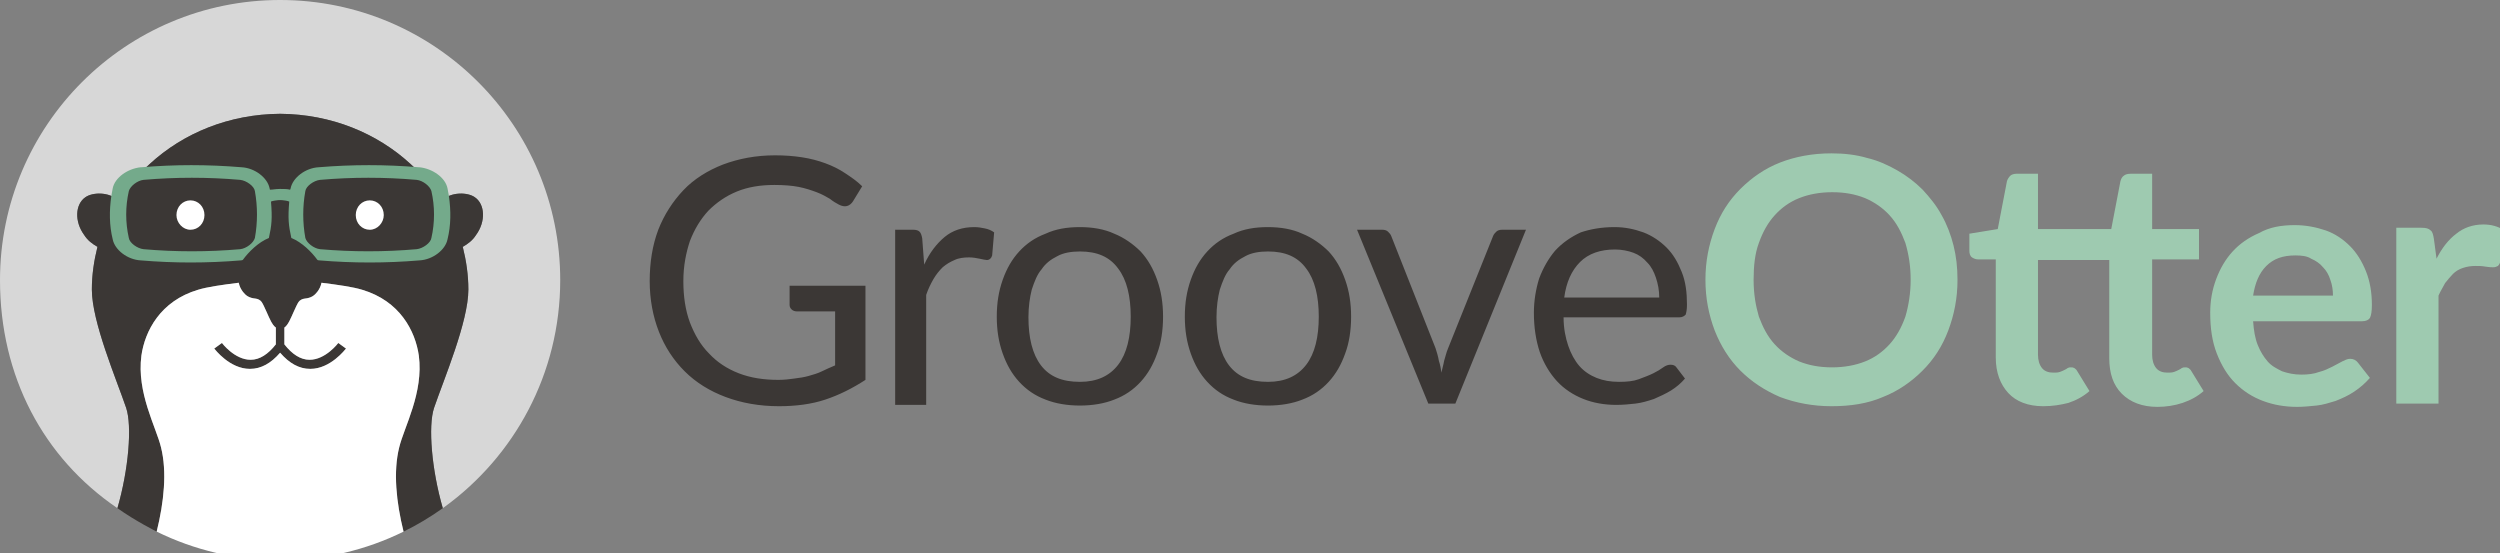 <?xml version="1.0" standalone="no"?>
<!DOCTYPE svg PUBLIC "-//W3C//DTD SVG 1.1//EN" "http://www.w3.org/Graphics/SVG/1.1/DTD/svg11.dtd">
<svg width="357" height="79" viewBox="0 0 357 79" version="1.1" xmlns="http://www.w3.org/2000/svg" xmlns:xlink="http://www.w3.org/1999/xlink" xml:space="preserve" style="fill-rule:evenodd;clip-rule:evenodd;stroke-linejoin:round;stroke-miterlimit:1.414;">
    <rect x="0" y="0" width="357" height="79" fill="#808080" stroke="none"/>
    <g>
        <path d="M16.774,72.573C6.189,65.376 0,53.764 0,40C0,17.909 17.909,-7.10543e-15 40,-7.10543e-15C62.091,-7.10543e-15 80,17.909 80,40C80,53.349 73.462,65.17 63.413,72.436C63.352,72.479 63.292,72.522 63.232,72.565C61.644,67.098 61.114,60.856 61.983,58.249C63.383,54.149 66.883,45.949 66.883,41.349C66.883,39.249 66.583,37.249 66.083,35.249C66.783,34.849 67.483,34.349 67.983,33.549C69.383,31.649 69.283,29.149 67.783,28.149C66.79,27.453 64.456,27.346 63.1,28.627L63.103,28.633L63.094,28.633L63.097,28.63L63.1,28.627C61.831,26.712 60.328,24.965 58.632,23.426C53.844,19.014 47.314,16.302 40,16.25L40,16.25L40,16.25L40,16.25L40,16.25C32.686,16.302 26.156,19.014 21.368,23.426C19.672,24.965 18.169,26.712 16.9,28.627L16.906,28.633L16.897,28.633L16.897,28.632L16.9,28.627C15.544,27.346 13.21,27.453 12.217,28.149C10.717,29.149 10.617,31.649 12.017,33.549C12.517,34.349 13.217,34.849 13.917,35.249C13.417,37.249 13.117,39.249 13.117,41.349C13.117,45.949 16.617,54.149 18.017,58.249C18.886,60.856 18.356,67.099 16.768,72.565C16.765,72.576 16.515,72.397 16.774,72.573L16.774,72.573Z" style="fill:rgb(215,215,215);"/>
        <g>
            <path d="M22.372,75.916C22.374,75.908 19.355,74.414 16.768,72.565C18.356,67.099 18.886,60.856 18.017,58.249C16.617,54.149 13.117,45.949 13.117,41.349C13.117,39.249 13.417,37.249 13.917,35.249C13.217,34.849 12.517,34.349 12.017,33.549C10.617,31.649 10.717,29.149 12.217,28.149C13.21,27.453 15.544,27.346 16.9,28.627L16.897,28.632L16.896,28.633L16.906,28.633L16.903,28.63L16.9,28.627C18.169,26.712 19.672,24.965 21.368,23.426C26.156,19.014 32.686,16.302 40,16.25L40,16.25L40,16.25L40,16.25L40,16.25C47.314,16.302 53.844,19.014 58.632,23.426C60.328,24.965 61.83,26.712 63.1,28.627L63.097,28.63L63.094,28.633L63.103,28.633L63.1,28.627C64.456,27.346 66.79,27.453 67.783,28.149C69.283,29.149 69.383,31.649 67.983,33.549C67.483,34.349 66.783,34.849 66.083,35.249C66.583,37.249 66.883,39.249 66.883,41.349C66.883,45.949 63.383,54.149 61.983,58.249C61.114,60.856 61.644,67.099 63.232,72.566C61.465,73.828 59.592,74.95 57.628,75.916C56.577,71.68 56.139,67.357 57.009,63.876C57.709,60.976 60.509,56.076 59.809,50.776C59.309,47.276 57.109,42.976 51.709,41.376C50.409,40.976 48.309,40.676 45.909,40.376C45.809,40.876 45.609,41.276 45.309,41.676C44.909,42.176 44.492,42.543 43.492,42.643C43.186,42.673 42.818,42.852 42.635,43.124C42.271,43.663 41.647,45.267 41.309,45.876C41.124,46.208 40.909,46.576 40.609,46.776L40.609,49.176C41.709,50.576 42.909,51.376 44.209,51.376C46.509,51.376 48.309,48.976 48.309,48.976L49.409,49.776C49.309,49.876 47.209,52.676 44.309,52.676C42.709,52.676 41.309,51.876 40.009,50.376C40.005,50.38 39.995,50.38 39.991,50.376C38.691,51.876 37.291,52.676 35.691,52.676C32.791,52.676 30.691,49.876 30.591,49.776L31.691,48.976C31.691,48.976 33.491,51.376 35.791,51.376C37.091,51.376 38.291,50.576 39.391,49.176L39.391,46.776C39.091,46.576 38.875,46.208 38.691,45.876C38.353,45.267 37.729,43.663 37.365,43.124C37.182,42.852 36.814,42.673 36.508,42.643C35.508,42.543 35.091,42.176 34.691,41.676C34.391,41.276 34.191,40.876 34.091,40.376C31.691,40.676 29.591,40.976 28.291,41.376C22.891,42.976 20.691,47.276 20.191,50.776C19.491,56.076 22.291,60.976 22.991,63.876C23.861,67.357 23.422,71.68 22.372,75.916L22.372,75.916Z" style="fill:rgb(59,55,53);"/>
            <path d="M27.197,32.811C28.297,32.811 29.197,31.911 29.197,30.711C29.197,29.511 28.297,28.611 27.197,28.611C26.097,28.611 25.197,29.511 25.197,30.711C25.197,31.811 26.097,32.811 27.197,32.811Z" style="fill:white;fill-rule:nonzero;"/>
            <path d="M52.803,32.811C51.703,32.811 50.803,31.911 50.803,30.711C50.803,29.511 51.703,28.611 52.803,28.611C53.903,28.611 54.803,29.511 54.803,30.711C54.803,31.811 53.903,32.811 52.803,32.811Z" style="fill:white;fill-rule:nonzero;"/>
            <path d="M57.628,75.916C52.31,78.531 46.326,80 40,80C33.674,80 27.69,78.531 22.372,75.916C23.422,71.68 23.861,67.357 22.991,63.876C22.291,60.976 19.491,56.076 20.191,50.776C20.691,47.276 22.891,42.976 28.291,41.376C29.591,40.976 31.691,40.676 34.091,40.376C34.191,40.876 34.391,41.276 34.691,41.676C35.091,42.176 35.508,42.543 36.508,42.643C36.814,42.673 37.182,42.852 37.365,43.124C37.729,43.663 38.353,45.267 38.691,45.876C38.875,46.208 39.091,46.576 39.391,46.776L39.391,49.176C38.291,50.576 37.091,51.376 35.791,51.376C33.491,51.376 31.691,48.976 31.691,48.976L30.591,49.776C30.691,49.876 32.791,52.676 35.691,52.676C37.291,52.676 38.691,51.876 39.991,50.376C39.995,50.38 40.005,50.38 40.009,50.376C41.309,51.876 42.709,52.676 44.309,52.676C47.209,52.676 49.309,49.876 49.409,49.776L48.309,48.976C48.309,48.976 46.509,51.376 44.209,51.376C42.909,51.376 41.709,50.576 40.609,49.176L40.609,46.776C40.909,46.576 41.124,46.208 41.309,45.876C41.647,45.267 42.271,43.663 42.635,43.124C42.818,42.852 43.186,42.673 43.492,42.643C44.492,42.543 44.909,42.176 45.309,41.676C45.609,41.276 45.809,40.876 45.909,40.376C48.309,40.676 50.409,40.976 51.709,41.376C57.109,42.976 59.309,47.276 59.809,50.776C60.509,56.076 57.709,60.976 57.009,63.876C56.139,67.357 56.577,71.68 57.628,75.916L57.628,75.916Z" style="fill:white;"/>
            <path d="M40.303,28.584C40.103,28.569 39.897,28.567 39.697,28.584C39.428,28.607 38.897,28.684 38.697,28.784C38.897,31.184 38.797,32.184 38.397,33.984C36.897,34.584 35.497,35.984 34.697,37.084C34.646,37.154 34.497,37.184 34.397,37.184C31.997,37.384 29.597,37.484 27.197,37.484C24.897,37.484 22.497,37.384 20.097,37.184C18.197,37.084 16.397,35.684 16.097,34.184C15.597,32.184 15.597,30.084 15.897,27.984C15.997,27.584 15.997,27.284 16.097,26.884C16.397,25.384 18.197,24.084 20.097,23.884L20.197,23.884C22.597,23.684 24.997,23.584 27.297,23.584C29.697,23.584 32.097,23.684 34.497,23.884C36.397,23.984 38.197,25.384 38.497,26.884C38.535,27.077 38.523,27.079 38.597,27.084C38.83,27.101 39.397,26.984 39.897,26.984L40,26.984L40.103,26.984C40.603,26.984 41.003,26.984 41.403,27.084C41.403,27.084 41.458,27.113 41.503,26.884C41.803,25.384 43.603,23.984 45.503,23.884C47.903,23.684 50.303,23.584 52.703,23.584C55.003,23.584 57.403,23.684 59.803,23.884L59.903,23.884C61.803,24.084 63.603,25.384 63.903,26.884C64.003,27.284 64.003,27.584 64.103,27.984C64.403,30.084 64.403,32.184 63.903,34.184C63.603,35.684 61.803,37.084 59.903,37.184C57.503,37.384 55.103,37.484 52.803,37.484C50.403,37.484 48.003,37.384 45.603,37.184C45.503,37.184 45.363,37.166 45.303,37.084C44.503,35.984 43.103,34.584 41.603,33.984C41.203,32.184 41.103,31.184 41.303,28.784C41.103,28.684 40.572,28.605 40.303,28.584L40.303,28.584ZM43.603,33.984C43.803,34.684 44.803,35.484 45.703,35.584C48.003,35.784 50.303,35.884 52.603,35.884C54.903,35.884 57.203,35.784 59.503,35.584C60.403,35.484 61.503,34.684 61.603,33.984C62.103,31.784 62.103,29.484 61.603,27.284C61.403,26.584 60.403,25.784 59.503,25.684C57.203,25.484 54.903,25.384 52.603,25.384C50.303,25.384 48.003,25.484 45.703,25.684C44.803,25.784 43.703,26.584 43.603,27.284C43.203,29.484 43.203,31.784 43.603,33.984ZM36.397,33.984C36.197,34.684 35.197,35.484 34.297,35.584C31.997,35.784 29.697,35.884 27.397,35.884C25.097,35.884 22.797,35.784 20.497,35.584C19.597,35.484 18.497,34.684 18.397,33.984C17.897,31.784 17.897,29.484 18.397,27.284C18.597,26.584 19.597,25.784 20.497,25.684C22.797,25.484 25.097,25.384 27.397,25.384C29.697,25.384 31.997,25.484 34.297,25.684C35.197,25.784 36.297,26.584 36.397,27.284C36.797,29.484 36.797,31.784 36.397,33.984Z" style="fill:rgb(116,170,139);"/>
        </g>
    </g>
    <g>
        <path d="M117.841,57.067C115.862,57.725 113.601,58.007 111.245,58.007C108.419,58.007 105.874,57.537 103.613,56.691C101.352,55.844 99.373,54.622 97.771,53.023C96.169,51.425 94.944,49.544 94.096,47.382C93.248,45.219 92.777,42.774 92.777,40.141C92.777,37.508 93.154,35.063 94.002,32.806C94.85,30.644 96.075,28.763 97.583,27.165C99.09,25.566 101.069,24.344 103.236,23.497C105.498,22.651 107.947,22.181 110.68,22.181C112.093,22.181 113.318,22.275 114.543,22.463C115.768,22.651 116.805,22.933 117.841,23.309C118.877,23.685 119.82,24.155 120.668,24.72C121.516,25.284 122.364,25.848 123.118,26.6L121.798,28.763C121.61,29.045 121.327,29.327 120.95,29.421C120.574,29.515 120.197,29.421 119.82,29.233C119.443,29.045 118.972,28.763 118.501,28.387C118.029,28.105 117.37,27.729 116.616,27.447C115.862,27.165 115.014,26.882 114.072,26.694C113.13,26.506 111.905,26.412 110.586,26.412C108.607,26.412 106.817,26.694 105.215,27.353C103.613,28.011 102.294,28.951 101.163,30.08C100.032,31.302 99.184,32.712 98.525,34.405C97.96,36.098 97.583,37.978 97.583,40.141C97.583,42.304 97.865,44.279 98.525,46.065C99.184,47.758 100.032,49.262 101.257,50.485C102.388,51.707 103.801,52.647 105.498,53.306C107.194,53.964 109.078,54.246 111.151,54.246C111.999,54.246 112.753,54.152 113.412,54.058C114.166,53.964 114.826,53.87 115.485,53.682C116.145,53.494 116.805,53.306 117.37,53.023C117.935,52.741 118.595,52.459 119.254,52.177L119.254,44.467L113.789,44.467C113.507,44.467 113.224,44.373 113.036,44.184C112.847,43.996 112.753,43.808 112.753,43.526L112.753,40.799L123.589,40.799L123.589,54.246C121.704,55.468 119.82,56.409 117.841,57.067L117.841,57.067ZM127.829,57.631L127.829,32.806L130.373,32.806C130.844,32.806 131.127,32.901 131.315,33.089C131.504,33.277 131.598,33.559 131.692,34.029L131.975,37.79C132.729,36.098 133.765,34.781 134.896,33.841C136.027,32.901 137.44,32.43 139.136,32.43C139.701,32.43 140.172,32.524 140.644,32.618C141.115,32.712 141.586,32.901 141.963,33.183L141.68,36.474C141.586,36.85 141.303,37.132 140.926,37.132C140.738,37.132 140.361,37.038 139.89,36.944C139.419,36.85 138.948,36.756 138.382,36.756C137.628,36.756 136.875,36.85 136.309,37.132C135.65,37.414 135.179,37.696 134.613,38.166C134.142,38.636 133.671,39.201 133.294,39.859C132.917,40.517 132.54,41.269 132.258,42.116L132.258,57.819L127.829,57.819L127.829,57.631L127.829,57.631ZM154.212,32.43C156.002,32.43 157.698,32.712 159.112,33.371C160.525,33.935 161.844,34.875 162.881,35.91C163.917,37.038 164.671,38.355 165.236,39.953C165.802,41.552 166.084,43.244 166.084,45.219C166.084,47.194 165.802,48.98 165.236,50.485C164.671,52.083 163.917,53.4 162.881,54.528C161.844,55.656 160.619,56.503 159.112,57.067C157.698,57.631 156.002,57.913 154.212,57.913C152.422,57.913 150.726,57.631 149.312,57.067C147.805,56.503 146.58,55.656 145.543,54.528C144.507,53.4 143.753,52.083 143.188,50.485C142.622,48.886 142.34,47.194 142.34,45.219C142.34,43.244 142.622,41.552 143.188,39.953C143.753,38.354 144.507,37.038 145.543,35.91C146.58,34.781 147.805,33.935 149.312,33.371C150.726,32.712 152.327,32.43 154.212,32.43ZM154.212,54.528C156.662,54.528 158.452,53.682 159.677,52.083C160.902,50.485 161.467,48.134 161.467,45.219C161.467,42.304 160.902,39.953 159.677,38.354C158.452,36.662 156.662,35.91 154.212,35.91C152.987,35.91 151.856,36.098 151.008,36.568C150.066,37.038 149.312,37.602 148.747,38.448C148.087,39.201 147.71,40.235 147.334,41.363C147.051,42.492 146.862,43.808 146.862,45.313C146.862,48.228 147.428,50.579 148.653,52.177C149.878,53.776 151.668,54.528 154.212,54.528L154.212,54.528ZM181.066,32.43C182.856,32.43 184.552,32.712 185.966,33.371C187.379,33.935 188.698,34.875 189.735,35.91C190.771,37.038 191.525,38.355 192.09,39.953C192.656,41.552 192.938,43.244 192.938,45.219C192.938,47.194 192.656,48.98 192.09,50.485C191.525,52.083 190.771,53.4 189.735,54.528C188.698,55.656 187.473,56.503 185.966,57.067C184.552,57.631 182.856,57.913 181.066,57.913C179.276,57.913 177.58,57.631 176.166,57.067C174.659,56.503 173.434,55.656 172.397,54.528C171.361,53.4 170.607,52.083 170.042,50.485C169.476,48.886 169.194,47.194 169.194,45.219C169.194,43.244 169.476,41.552 170.042,39.953C170.607,38.354 171.361,37.038 172.397,35.91C173.434,34.781 174.659,33.935 176.166,33.371C177.58,32.712 179.182,32.43 181.066,32.43ZM181.066,54.528C183.516,54.528 185.306,53.682 186.531,52.083C187.756,50.485 188.321,48.134 188.321,45.219C188.321,42.304 187.756,39.953 186.531,38.354C185.306,36.662 183.516,35.91 181.066,35.91C179.841,35.91 178.71,36.098 177.862,36.568C176.92,37.038 176.166,37.602 175.601,38.448C174.941,39.201 174.564,40.235 174.188,41.363C173.905,42.492 173.716,43.808 173.716,45.313C173.716,48.228 174.282,50.579 175.507,52.177C176.732,53.776 178.522,54.528 181.066,54.528L181.066,54.528ZM193.786,32.806L197.367,32.806C197.743,32.806 198.026,32.901 198.215,33.089C198.403,33.277 198.591,33.465 198.686,33.747L204.999,49.732C205.187,50.297 205.376,50.955 205.47,51.519C205.658,52.083 205.753,52.647 205.847,53.212C205.941,52.647 206.129,52.083 206.224,51.519C206.412,50.955 206.506,50.391 206.789,49.732L213.196,33.747C213.291,33.465 213.479,33.277 213.667,33.089C213.856,32.901 214.139,32.806 214.515,32.806L217.908,32.806L207.826,57.631L203.962,57.631L193.786,32.806L193.786,32.806ZM230.534,32.43C232.042,32.43 233.361,32.712 234.68,33.183C235.905,33.653 237.036,34.405 237.978,35.345C238.92,36.286 239.58,37.414 240.145,38.825C240.71,40.235 240.899,41.74 240.899,43.526C240.899,44.184 240.805,44.655 240.71,44.937C240.522,45.125 240.239,45.313 239.862,45.313L223.279,45.313C223.279,46.911 223.561,48.228 223.938,49.356C224.315,50.485 224.881,51.519 225.54,52.271C226.2,53.023 227.048,53.588 227.99,53.964C228.932,54.34 229.969,54.528 231.194,54.528C232.324,54.528 233.267,54.434 234.02,54.152C234.774,53.87 235.528,53.588 236.093,53.306C236.659,53.023 237.13,52.741 237.507,52.459C237.884,52.177 238.26,52.083 238.543,52.083C238.92,52.083 239.203,52.177 239.391,52.459L240.616,54.058C240.051,54.716 239.391,55.28 238.637,55.751C237.883,56.221 237.036,56.597 236.188,56.973C235.339,57.255 234.397,57.537 233.549,57.631C232.701,57.725 231.759,57.819 230.817,57.819C229.121,57.819 227.519,57.537 226.105,56.973C224.692,56.409 223.373,55.562 222.336,54.434C221.3,53.306 220.452,51.895 219.887,50.297C219.321,48.604 219.039,46.723 219.039,44.655C219.039,42.962 219.321,41.27 219.792,39.765C220.358,38.26 221.112,36.944 222.054,35.816C223.09,34.687 224.315,33.841 225.729,33.183C227.142,32.712 228.744,32.43 230.534,32.43L230.534,32.43ZM230.628,35.627C228.555,35.627 226.859,36.192 225.634,37.414C224.409,38.636 223.655,40.329 223.373,42.492L236.941,42.492C236.941,41.458 236.753,40.517 236.47,39.671C236.187,38.825 235.81,38.072 235.245,37.508C234.68,36.85 234.02,36.38 233.266,36.098C232.512,35.816 231.57,35.627 230.628,35.627L230.628,35.627Z" style="fill:rgb(59,55,53);"/>
        <path d="M279.531,39.953C279.531,42.586 279.06,44.937 278.212,47.194C277.364,49.45 276.139,51.331 274.537,52.929C272.935,54.528 271.051,55.844 268.884,56.691C266.716,57.631 264.267,58.007 261.534,58.007C258.896,58.007 256.446,57.537 254.185,56.691C252.017,55.751 250.133,54.528 248.531,52.929C246.929,51.331 245.704,49.356 244.856,47.194C244.008,44.937 243.537,42.586 243.537,39.953C243.537,37.32 244.008,34.969 244.856,32.712C245.704,30.456 246.929,28.575 248.531,26.977C250.133,25.378 252.017,24.061 254.185,23.215C256.352,22.369 258.802,21.899 261.534,21.899C263.324,21.899 265.02,22.087 266.622,22.557C268.224,22.933 269.637,23.591 270.957,24.344C272.276,25.096 273.501,26.036 274.537,27.07C275.574,28.199 276.516,29.327 277.27,30.738C278.023,32.054 278.589,33.559 278.966,35.063C279.343,36.568 279.531,38.166 279.531,39.953ZM272.841,39.953C272.841,37.978 272.558,36.286 272.087,34.687C271.522,33.183 270.862,31.866 269.826,30.738C268.884,29.703 267.659,28.857 266.339,28.293C264.926,27.729 263.418,27.447 261.628,27.447C259.932,27.447 258.33,27.729 256.917,28.293C255.504,28.857 254.373,29.703 253.431,30.738C252.488,31.772 251.735,33.089 251.169,34.687C250.604,36.192 250.415,37.978 250.415,39.953C250.415,41.928 250.698,43.62 251.169,45.219C251.735,46.723 252.394,48.04 253.431,49.168C254.373,50.203 255.598,51.049 256.917,51.613C258.33,52.177 259.838,52.459 261.628,52.459C263.324,52.459 264.926,52.177 266.339,51.613C267.753,51.049 268.884,50.203 269.826,49.168C270.768,48.134 271.522,46.817 272.087,45.219C272.558,43.62 272.841,41.834 272.841,39.953ZM291.78,58.007C289.613,58.007 287.917,57.349 286.786,56.127C285.655,54.904 284.996,53.212 284.996,51.049L284.996,37.038L282.452,37.038C282.169,37.038 281.886,36.944 281.604,36.756C281.321,36.568 281.227,36.192 281.227,35.816L281.227,33.371L285.278,32.712L286.598,25.848C286.692,25.566 286.88,25.284 287.069,25.096C287.257,24.908 287.634,24.814 287.917,24.814L291.026,24.814L291.026,32.712L301.485,32.712L302.804,25.848C302.898,25.566 302.993,25.284 303.275,25.096C303.464,24.908 303.841,24.814 304.218,24.814L307.327,24.814L307.327,32.712L314.017,32.712L314.017,37.038L307.327,37.038L307.327,50.673C307.327,51.425 307.515,52.083 307.892,52.553C308.269,53.023 308.835,53.212 309.494,53.212C309.871,53.212 310.154,53.212 310.436,53.117C310.719,53.023 310.908,52.929 311.096,52.835C311.284,52.741 311.473,52.647 311.567,52.553C311.756,52.459 311.85,52.459 312.038,52.459C312.227,52.459 312.321,52.459 312.509,52.553C312.604,52.647 312.792,52.741 312.886,52.929L314.677,55.844C313.829,56.597 312.792,57.161 311.661,57.537C310.531,57.913 309.306,58.101 308.081,58.101C305.914,58.101 304.218,57.443 302.993,56.221C301.768,54.998 301.202,53.306 301.202,51.143L301.202,37.132L291.026,37.132L291.026,50.673C291.026,51.425 291.215,52.083 291.591,52.553C291.968,53.023 292.534,53.212 293.193,53.212C293.57,53.212 293.853,53.212 294.136,53.117C294.418,53.023 294.607,52.929 294.795,52.835C294.984,52.741 295.172,52.647 295.266,52.553C295.455,52.459 295.549,52.459 295.737,52.459C295.926,52.459 296.02,52.459 296.209,52.553C296.303,52.647 296.491,52.741 296.585,52.929L298.376,55.844C297.528,56.597 296.491,57.161 295.36,57.537C294.23,57.819 293.099,58.007 291.78,58.007L291.78,58.007ZM327.68,32.148C329.282,32.148 330.695,32.43 332.108,32.901C333.428,33.371 334.558,34.123 335.595,35.157C336.537,36.098 337.291,37.32 337.856,38.731C338.422,40.141 338.704,41.74 338.704,43.526C338.704,44.467 338.61,45.031 338.422,45.407C338.233,45.689 337.856,45.877 337.291,45.877L321.744,45.877C321.838,47.194 322.026,48.322 322.403,49.262C322.78,50.203 323.251,50.955 323.817,51.613C324.382,52.271 325.136,52.647 325.89,53.023C326.738,53.306 327.586,53.494 328.622,53.494C329.565,53.494 330.413,53.4 331.166,53.118C331.92,52.929 332.485,52.647 333.051,52.365C333.616,52.083 334.087,51.801 334.464,51.613C334.841,51.425 335.218,51.237 335.595,51.237C336.066,51.237 336.443,51.425 336.726,51.801L338.422,53.964C337.762,54.716 337.008,55.374 336.16,55.938C335.312,56.503 334.464,56.879 333.522,57.255C332.58,57.537 331.732,57.819 330.789,57.913C329.847,58.007 328.905,58.101 328.057,58.101C326.267,58.101 324.665,57.819 323.157,57.255C321.65,56.691 320.33,55.844 319.2,54.716C318.069,53.588 317.221,52.177 316.561,50.485C315.902,48.792 315.619,46.911 315.619,44.655C315.619,42.962 315.902,41.364 316.467,39.859C317.033,38.354 317.786,37.038 318.823,35.91C319.859,34.781 321.084,33.935 322.592,33.277C324.099,32.43 325.796,32.148 327.68,32.148L327.68,32.148ZM327.774,36.474C325.984,36.474 324.665,36.944 323.628,37.978C322.592,39.013 322.026,40.423 321.744,42.21L333.145,42.21C333.145,41.458 333.051,40.705 332.768,39.953C332.58,39.295 332.203,38.636 331.731,38.166C331.26,37.602 330.695,37.226 330.035,36.944C329.47,36.568 328.716,36.474 327.774,36.474L327.774,36.474ZM342.19,57.631L342.19,32.524L345.771,32.524C346.43,32.524 346.807,32.618 347.09,32.901C347.372,33.089 347.467,33.559 347.561,34.123L347.938,36.944C348.691,35.439 349.634,34.217 350.764,33.371C351.801,32.524 353.12,32.054 354.628,32.054C355.758,32.054 356.701,32.336 357.454,32.806L357.078,37.32C356.983,37.602 356.889,37.79 356.701,37.978C356.512,38.072 356.324,38.166 356.041,38.166C355.758,38.166 355.476,38.166 354.91,38.072C354.439,37.978 353.968,37.978 353.497,37.978C352.837,37.978 352.272,38.072 351.707,38.26C351.141,38.449 350.67,38.731 350.293,39.107C349.916,39.483 349.54,39.953 349.163,40.423C348.88,40.987 348.503,41.551 348.22,42.21L348.22,57.631L342.19,57.631L342.19,57.631Z" style="fill:rgb(158,202,176);"/>
    </g>
</svg>
